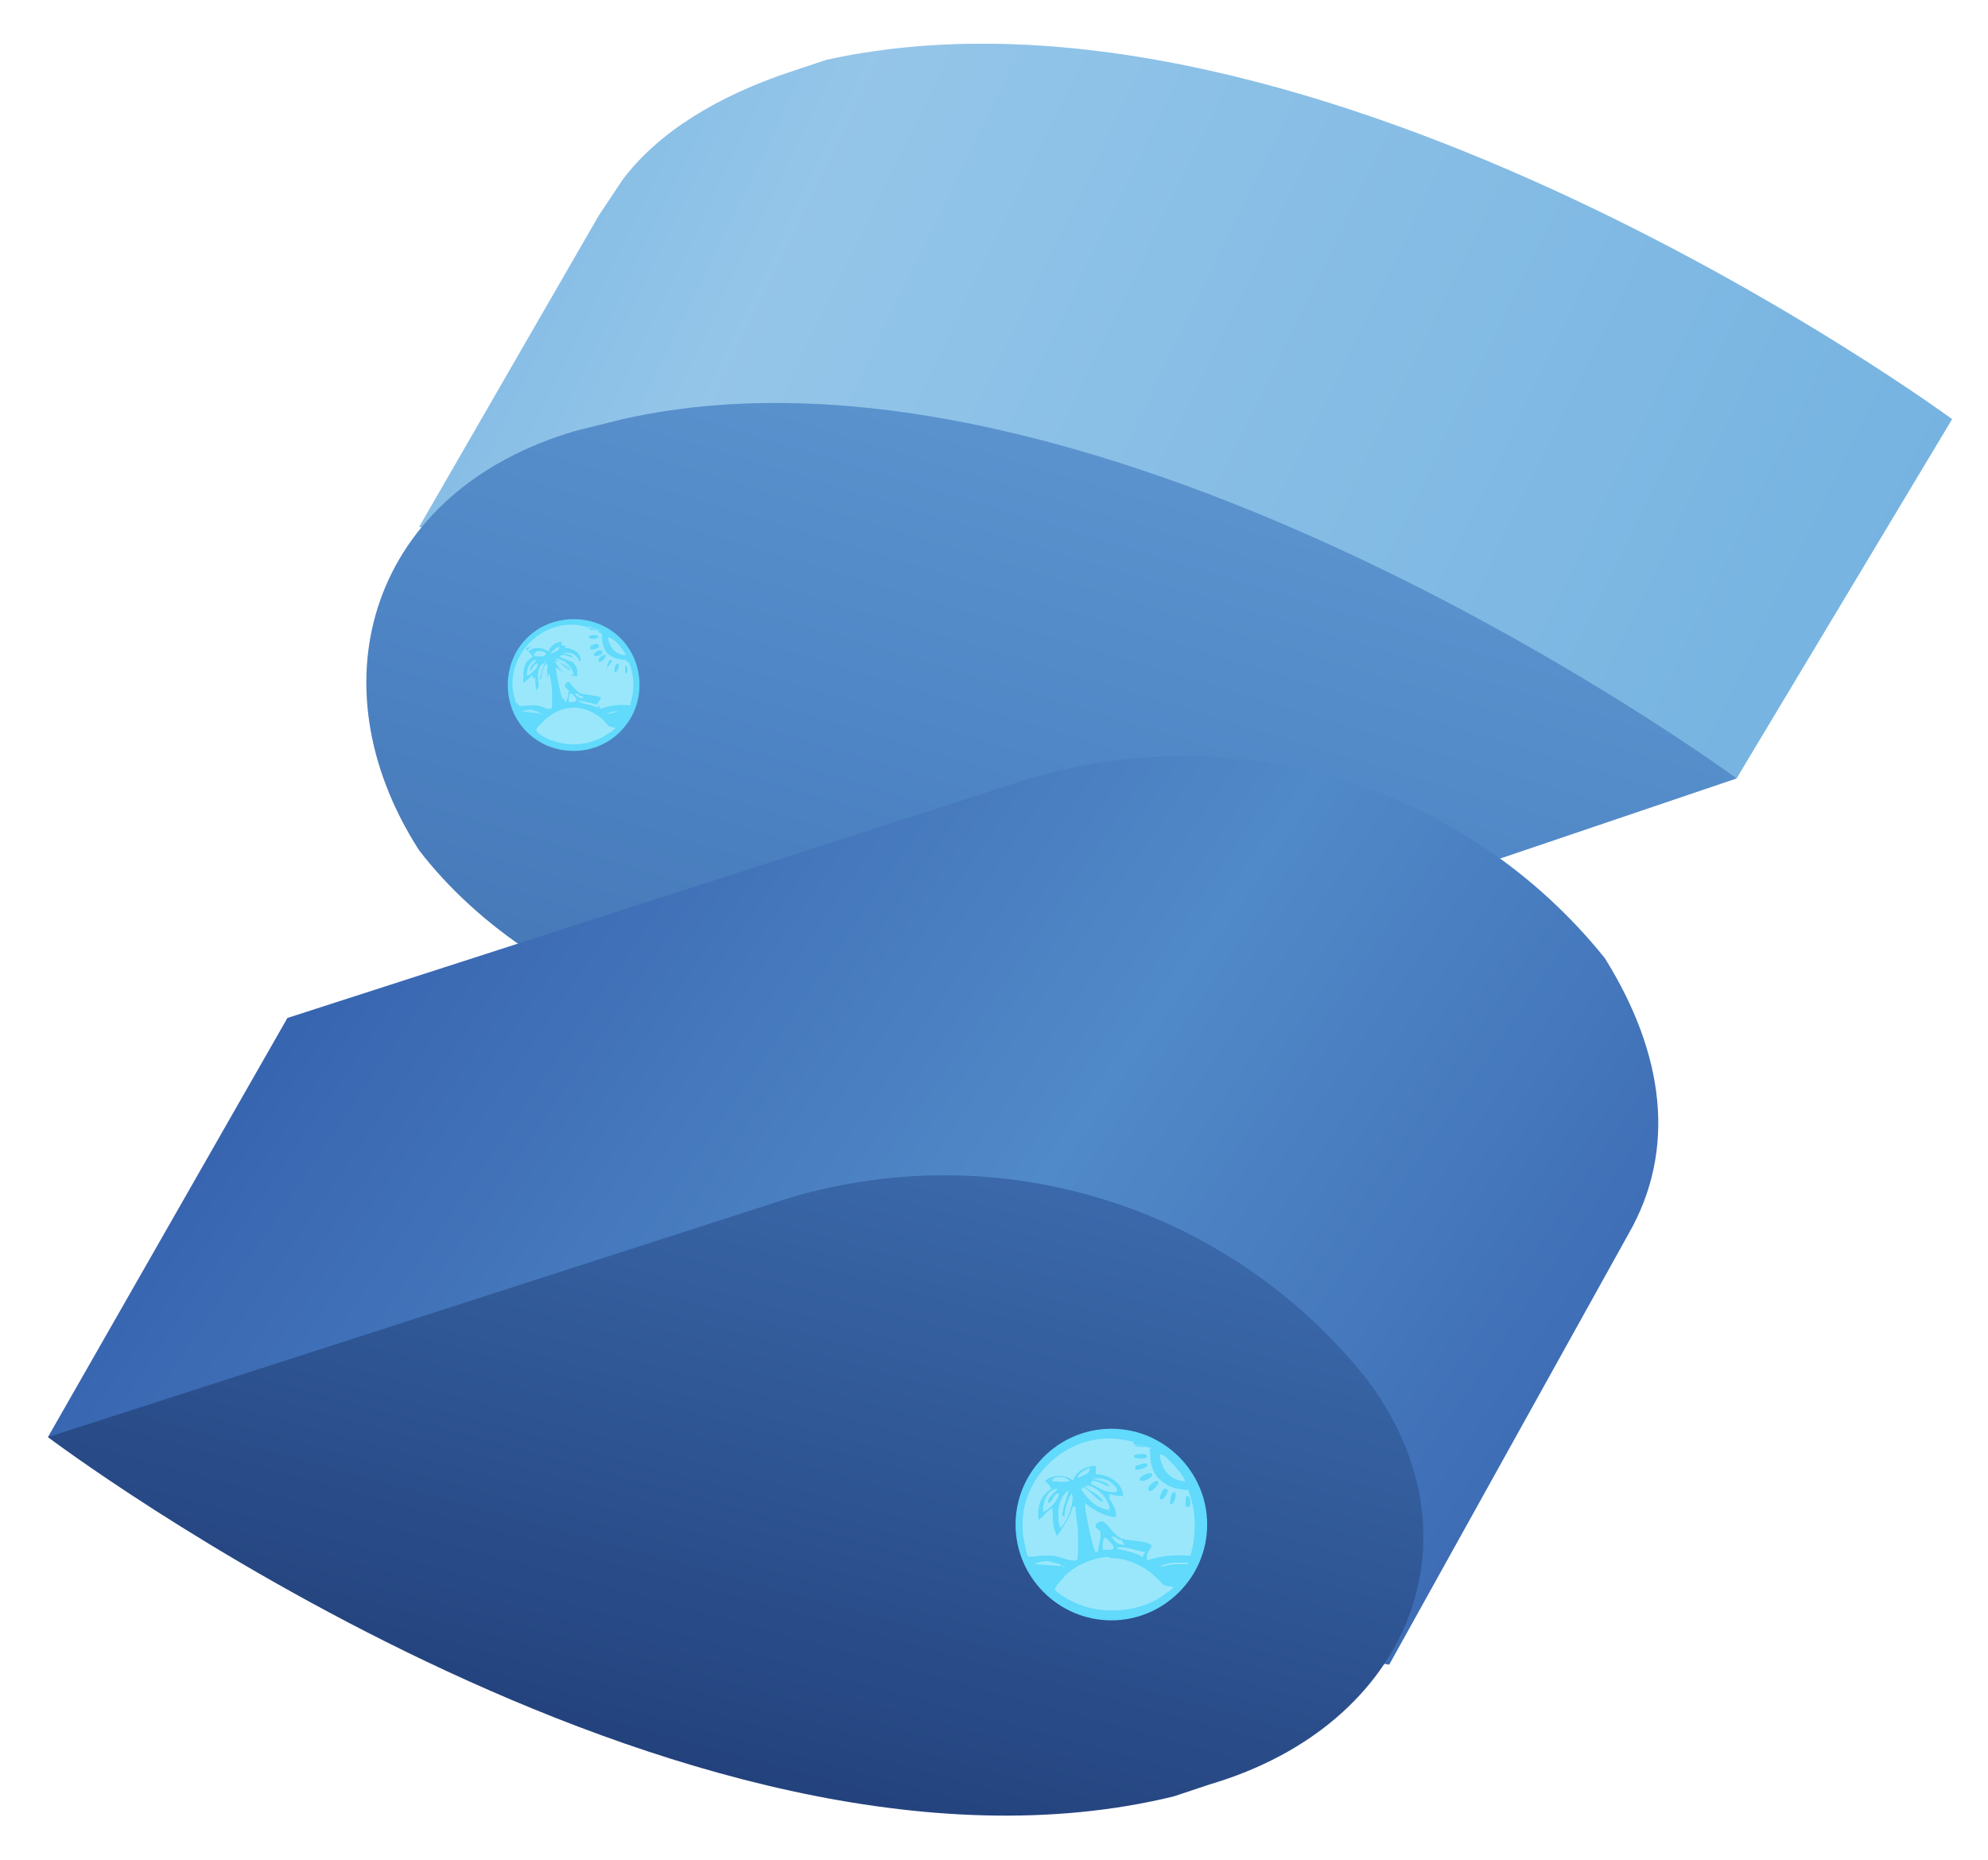 <?xml version="1.0" encoding="UTF-8"?>
<svg xmlns="http://www.w3.org/2000/svg" xmlns:xlink="http://www.w3.org/1999/xlink" version="1.1" viewBox="0 0 166 155.3">
  <!-- Generator: Adobe Illustrator 29.3.1, SVG Export Plug-In . SVG Version: 2.1.0 Build 151)  -->
  <defs>
    <style>
      .st0 {
        fill: url(#linear-gradient2);
      }

      .st1 {
        fill: url(#linear-gradient3);
      }

      .st2 {
        fill: #9ae7fc;
      }

      .st3 {
        fill: #518ac8;
      }

      .st4 {
        fill: #76b3e1;
      }

      .st5 {
        fill: url(#linear-gradient);
      }

      .st5, .st6 {
        isolation: isolate;
        opacity: .3;
      }

      .st7 {
        fill: #61dafb;
      }

      .st6 {
        fill: url(#linear-gradient1);
      }
    </style>
    <linearGradient id="linear-gradient" x1="27.4" y1="154.8" x2="151.9" y2="94.3" gradientTransform="translate(0 158) scale(1 -1)" gradientUnits="userSpaceOnUse">
      <stop offset="0" stop-color="#76b3e1"/>
      <stop offset=".3" stop-color="#dcf2fd"/>
      <stop offset="1" stop-color="#76b3e1"/>
    </linearGradient>
    <linearGradient id="linear-gradient1" x1="95.9" y1="125.4" x2="74.1" y2="52.8" gradientTransform="translate(0 158) scale(1 -1)" gradientUnits="userSpaceOnUse">
      <stop offset="0" stop-color="#76b3e1"/>
      <stop offset=".5" stop-color="#4377bb"/>
      <stop offset="1" stop-color="#1f3b77"/>
    </linearGradient>
    <linearGradient id="linear-gradient2" x1="18.3" y1="93.7" x2="144.2" y2="8.1" gradientTransform="translate(0 158) scale(1 -1)" gradientUnits="userSpaceOnUse">
      <stop offset="0" stop-color="#315aa9"/>
      <stop offset=".5" stop-color="#518ac8"/>
      <stop offset="1" stop-color="#315aa9"/>
    </linearGradient>
    <linearGradient id="linear-gradient3" x1="75.3" y1="83.5" x2="24.5" y2="-102.8" gradientTransform="translate(0 158) scale(1 -1)" gradientUnits="userSpaceOnUse">
      <stop offset="0" stop-color="#4377bb"/>
      <stop offset=".5" stop-color="#1a336b"/>
      <stop offset="1" stop-color="#1a336b"/>
    </linearGradient>
  </defs>
  <g id="Layer_1">
    <path class="st4" d="M163,35S110-4,69,5l-3,1c-6,2-11,5-14,9l-2,3-15,26,26,5c11,7,25,10,38,7l46,9,18-30Z"/>
    <path class="st5" d="M163,35S110-4,69,5l-3,1c-6,2-11,5-14,9l-2,3-15,26,26,5c11,7,25,10,38,7l46,9,18-30Z"/>
    <path class="st3" d="M52,35l-4,1c-17,5-22,21-13,35,10,13,31,20,48,15l62-21s-53-39-93-30Z"/>
    <path class="st6" d="M52,35l-4,1c-17,5-22,21-13,35,10,13,31,20,48,15l62-21s-53-39-93-30Z"/>
    <path class="st0" d="M134,80c-11.5-14.3-30.4-20.2-48-15l-62,20L4,120l112,19,20-36c4-7,3-15-2-23Z"/>
    <path class="st1" d="M114,115c-11.5-14.3-30.4-20.2-48-15L4,120s53,40,94,30l3-1c17-5,23-21,13-34Z"/>
  </g>
  <g id="Layer_2">
    <circle class="st2" cx="92.8" cy="127.3" r="7.6"/>
    <path class="st7" d="M100.8,127.3c0,4.4-3.6,8-8,8s-8-3.6-8-8,3.6-8,8-8,8,3.6,8,8ZM86.6,127.1v-1.1c0-.2.2-.9.3-1.1.2-.3.5-.6.8-.8l-.6-.6c.7-.6,1.7-.7,2.4-.1.3-.8,1.2-1.3,2.1-1.2v.7c.9,0,2.2.7,2.2,1.9s0,0-.1.1c-.3,0-.6,0-.9-.1s-.2,0-.2,0,.4.7.5,1,.2.6.1.9c-1-.1-1.9-.6-2.6-1.2,0,.5.7,3.8.9,3.9s.1-.1.2-.2.2-1.1.2-1.2c0-.2-.3-.3-.4-.5-.2-.5.2-.8.7-.6s.9,1.1,1.3,1.3,2.3.2,2.6.6-.5.8-.3,1.3c1.2-.5,2.4-.6,3.6-.4.5-1.7.5-3.6-.2-5.3-1.3,0-2.6-.6-3-1.9-.4-1.3-.1-1.5-.2-1.6-.1-.2-1.1.1-1.3-.3s0-.2,0-.2-.3-.1-.5-.1c-4.6-1.1-9.1,2.8-8.8,7.4,0,.3.3,1.8.4,2s.8,0,1.1,0,.7,0,.9,0c.5,0,1.3.4,1.7.4s.4-.1.5-.4c0-.5,0-1.3,0-1.8s-.2-1.4-.2-2.1c-.2,0-.1,0-.2,0-.1.2-.2.6-.3.8s-.9,1.5-1,1.6-.1,0-.1-.1c-.3-.6-.4-1.4-.3-2.1-.2-.2-1,.9-1.2.9h-.1c0-.1,0-.1,0-.1h0ZM98.9,123.7c.2-.2-1.1-1.6-1.3-1.8-.5-.5-1-.8-.6.2s1,1.4,1.9,1.5h0ZM91,122.6c0,0-1.1.5-1,.8.3-.2,1-.3,1-.8ZM89.2,123.7c0-.4-1.1-.5-1.3-.2s.3.2.3.2c.3,0,.6-.1.9,0h0ZM91.1,123.8c.7.2,1.2.6,1.9.7s0-.5-.2-.7c-.4-.3-.9-.4-1.4-.4s-.3,0-.2,0c.5.1,1.3.1,1.5.7-.4,0-.7-.3-1.1-.4s-.4,0-.5,0h0ZM92.7,126.1c-.1-.9-1-1.9-1.9-2.1s-.2,0-.1,0,.8.6,1,.7.8.7.4.7-1.5-1.4-1.7-1.2c0,.2.2.3.3.5.5.7,1.2,1.2,2.1,1.3h0ZM88.3,124.3c-.9.2-1.2,1.1-1.2,1.9.1.1.9-.7,1-.8s.5-.8.2-.7-.5.8-.7.8,0-.4,0-.4c.2-.3.5-.5.7-.8h0ZM89.2,124.6c0,0-.4.2-.4.3-.5.7-.5,1.8-.3,2.6.1,0,.1,0,.2-.1.5-.7,1-1.9.8-2.7-.4.5-.5,1.3-.6,1.9h-.2c0-.7.3-1.4.5-2h0ZM93.8,128.9c0-.3-.3-.2-.4-.3s-.2-.3-.5-.2c.2.4.5.6,1,.6h0ZM92.1,129.4c1.3.1,1-.3.2-1-.2,0-.3.8-.2,1ZM95.6,129.6c-.6,0-1.4-.4-2-.4s-.2,0-.3.1c.7.2,1.5.3,2.1.7l.2-.4h0ZM92.7,130.1c-1.3,0-2.7.7-3.6,1.6s-.8.9-.8,1.1c0,.3,1.5,1.1,1.9,1.2,2.1.8,4.9.6,6.8-.7s.5-.5,0-1.1c-1-1.2-2.6-2-4.1-2h0ZM88.9,130.8c-.2-.2-.9-.3-1.2-.4s-.9,0-1.2.1l2.5.2h0ZM99.2,130.5h-1.3c-.2,0-.9.2-1.1.3s-.1.1,0,0c.4,0,.9-.2,1.3-.2s.6,0,.9,0,.2,0,.1-.1h0Z"/>
    <path class="st2" d="M86.6,127.1h.1c.2,0,1-1,1.2-.9,0,.7,0,1.5.3,2.1s0,.2.1.1.9-1.4,1-1.6.2-.6.3-.8,0-.1.2,0c0,.7.2,1.4.2,2.1s0,1.3,0,1.8-.2.4-.5.4-1.2-.4-1.7-.4-.7,0-.9,0-1,.2-1.1,0-.4-1.7-.4-2c-.3-4.7,4.2-8.6,8.8-7.4,4.6,1.1.4,0,.5.1s0,.2,0,.2c.2.4,1.2,0,1.3.3s0,1.2.2,1.6c.4,1.3,1.8,1.9,3,1.9.7,1.7.7,3.6.2,5.3-1.3-.1-2.5,0-3.6.4-.2-.5.7-.9.3-1.3s-2.1-.3-2.6-.6-1-1.1-1.3-1.3-.9.1-.7.6.4.3.4.5-.2,1.1-.2,1.2,0,.2-.2.2c-.2,0-.9-3.4-.9-3.9.8.6,1.6,1,2.6,1.2,0-.3,0-.6-.1-.9s-.5-.9-.5-1c0-.1.2,0,.2,0,.3,0,.6.1.9.1s.1,0,.1-.1c0-1.2-1.3-1.9-2.3-1.9v-.7c-.8,0-1.6.4-1.9,1.2-.8-.5-1.7-.5-2.4.1l.6.6c-.3.2-.6.5-.8.8s-.3.9-.3,1.1v1.2h0,0ZM94.7,121.7c1.4.4,1.5-.6,0-.2v.2ZM94.8,122.7c0,.1,1.1,0,1-.4s-.8.1-1,.1v.3s0,0,0,0h0ZM95.2,123.6c.1.2,1-.3,1-.5,0-.3-1.2.2-1,.5ZM96.7,123.7c-.2-.2-.9.5-.8.7.1.4,1-.5.8-.7ZM97.1,124.3c0,0-.5.8-.3.9s.6-.6.6-.7-.2-.2-.4-.2h0ZM97.7,125.6c.4.1.7-.9.4-1-.3-.1-.5.9-.4,1ZM99.2,125.8c0-.3.2-.8-.2-1-.2,0-.1.7-.1.8h0c0,0,.2.1.2.1h0Z"/>
    <path class="st2" d="M98.9,123.7c-.9-.1-1.6-.6-1.9-1.5s0-.7.6-.2,1.5,1.5,1.3,1.8h0Z"/>
    <path class="st2" d="M92.7,126.1c-.9-.1-1.6-.6-2.1-1.3s-.3-.3-.3-.5c.2-.2,1.5,1.2,1.7,1.2.4,0-.3-.6-.4-.7-.2-.1-1-.6-1-.7,0-.1,0,0,.1,0,.9.1,1.8,1.2,1.9,2.1h0Z"/>
    <path class="st2" d="M89.2,124.6c-.2.7-.5,1.3-.5,2h.2c0-.7.3-1.4.6-1.9.2.8-.3,2.1-.8,2.7s0,.1-.2.1c-.2-.8-.2-1.9.3-2.6s.3-.4.4-.3h0Z"/>
    <path class="st2" d="M91.1,123.8c0-.1.4,0,.5,0,.4,0,.7.3,1.1.4-.2-.5-1-.6-1.5-.7,0-.1.2,0,.2,0,.5,0,1,.1,1.4.4.4.3.7.7.2.7-.8,0-1.3-.4-1.9-.7h0Z"/>
    <path class="st2" d="M88.3,124.3c-.2.3-.5.5-.7.8s-.3.5,0,.4.5-.7.7-.8-.2.6-.2.7c0,.1-.8.9-1,.8,0-.8.3-1.8,1.2-1.9h0Z"/>
    <path class="st2" d="M95.6,129.6l-.2.4c-.6-.4-1.4-.5-2.1-.7,0-.1.2-.1.3-.1.6,0,1.4.3,2,.4h0Z"/>
    <path class="st2" d="M92.1,129.4c0-.2,0-1,.2-1,.7.6,1.1,1.1-.2,1Z"/>
    <path class="st2" d="M89.2,123.7c-.3,0-.6.1-.9,0s-.4-.1-.3-.2c.1-.3,1.2-.2,1.3.2h0Z"/>
    <path class="st2" d="M91,122.6c0,.5-.6.6-1,.8-.1-.3.9-.9,1-.8Z"/>
    <path class="st2" d="M93.8,128.9c-.4,0-.7-.2-1-.6.3,0,.4.1.5.2s.5,0,.4.3h0Z"/>
    <path class="st7" d="M94.8,122.7v-.3c.2,0,.9-.4,1-.1s-1,.5-1,.4h0Z"/>
    <path class="st7" d="M94.7,121.7v-.2c1.5-.4,1.4.6,0,.2Z"/>
    <path class="st7" d="M95.2,123.6c-.2-.3.9-.8,1-.5s-.8.7-1,.5Z"/>
    <path class="st7" d="M96.7,123.7c.2.2-.7,1.1-.8.7s.7-.9.8-.7Z"/>
    <path class="st7" d="M97.1,124.3c.1,0,.4,0,.4.2s-.4.8-.6.7.2-.8.3-.9h0Z"/>
    <path class="st7" d="M97.7,125.6c0,0,0-1.1.4-1,.2,0,0,1.1-.4,1Z"/>
    <path class="st7" d="M99.2,125.8h-.2s0-.1,0-.1c0-.2,0-.8.1-.8.4.1.3.7.2,1h0Z"/>
    <path class="st2" d="M92.7,130.1c1.6,0,3.2.8,4.1,2,1,1.2.7.6,0,1.1-1.9,1.4-4.6,1.6-6.8.7-.3-.1-1.9-.9-1.9-1.2s.7-.9.8-1.1c.9-.9,2.3-1.5,3.6-1.6h0Z"/>
    <path class="st2" d="M88.9,130.8l-2.5-.2c.3-.2.9-.1,1.2-.1s1,.1,1.2.4h0Z"/>
    <path class="st2" d="M99.2,130.5c.1,0,0,.1-.1.1-.3,0-.6,0-.9,0-.4,0-.9.2-1.3.2s-.2,0,0,0,.9-.3,1.1-.3h1.3,0Z"/>
    <circle class="st2" cx="47.9" cy="57.2" r="5.2"/>
    <path class="st7" d="M53.4,57.2c0,3-2.4,5.5-5.5,5.5s-5.5-2.4-5.5-5.5,2.4-5.5,5.5-5.5,5.5,2.4,5.5,5.5ZM43.7,57v-.8c0-.1.1-.6.2-.8.1-.2.4-.4.6-.6l-.4-.4c.5-.4,1.1-.4,1.7,0,.2-.6.8-.9,1.4-.8v.5c.6,0,1.5.5,1.5,1.3s0,0,0,0c-.2,0-.4,0-.6,0s-.1,0-.1,0,.3.5.4.7.1.4,0,.6c-.7,0-1.3-.4-1.8-.8,0,.3.5,2.6.6,2.7s0,0,.1-.1.2-.8.2-.8c0-.1-.2-.2-.3-.3-.1-.3.2-.6.4-.4s.6.8.9.9,1.6.2,1.8.4-.4.6-.2.9c.8-.3,1.6-.4,2.5-.3.4-1.2.4-2.5-.1-3.6-.9,0-1.8-.4-2.1-1.3-.3-.9,0-1-.2-1.1,0-.1-.8,0-.9-.2s0-.1,0-.2-.2,0-.3,0c-3.1-.8-6.2,1.9-6,5.1,0,.2.2,1.2.3,1.3s.6,0,.8,0,.4,0,.6,0c.4,0,.9.3,1.1.3s.3,0,.3-.3c0-.3,0-.9,0-1.2s-.1-.9-.2-1.4c-.1,0,0,0-.1,0,0,.2-.1.4-.2.6s-.6,1.1-.7,1.1,0,0,0,0c-.2-.4-.2-1-.2-1.4-.1-.1-.7.6-.8.6h0c0,0,0,0,0,0h0ZM52.2,54.7c.1-.1-.7-1.1-.9-1.2-.4-.3-.7-.5-.4.2s.7.9,1.3,1h0ZM46.7,54c0,0-.7.4-.7.6.2-.2.7-.2.7-.6ZM45.5,54.7c0-.3-.8-.3-.9-.1s.2.2.2.2c.2,0,.4,0,.6,0h0ZM46.8,54.8c.5.2.8.4,1.3.4s0-.4-.1-.5c-.3-.2-.6-.3-.9-.3s-.2,0-.2,0c.3,0,.9,0,1,.5-.3,0-.5-.2-.8-.2s-.3,0-.3,0h0ZM47.9,56.4c0-.6-.7-1.3-1.3-1.4s-.2,0,0,0,.6.4.7.5.5.5.3.5-1-.9-1.1-.8c0,.1.1.2.2.3.4.5.8.8,1.4.9h0ZM44.8,55.1c-.6.1-.8.8-.8,1.3,0,0,.6-.5.7-.5s.3-.6.1-.5-.4.5-.5.6,0-.3,0-.3c.1-.2.4-.4.5-.6h0ZM45.5,55.3c0,0-.2.2-.3.2-.4.5-.3,1.2-.2,1.8,0,0,0,0,.1,0,.4-.5.7-1.3.5-1.9-.3.4-.4.9-.4,1.3h-.2c0-.5.2-.9.4-1.4h0ZM48.7,58.3c0-.2-.2-.2-.3-.2s-.2-.2-.4-.2c.2.3.4.4.7.4h0ZM47.5,58.6c.9,0,.7-.2.2-.7-.2,0-.2.5-.2.7ZM49.9,58.8c-.4,0-.9-.2-1.4-.3s-.2,0-.2,0c.5.2,1,.2,1.5.5v-.3h.1ZM47.9,59.1c-.9,0-1.8.4-2.5,1.1s-.6.6-.6.8c0,.2,1,.8,1.3.8,1.5.6,3.3.4,4.6-.5s.4-.3,0-.8c-.7-.8-1.8-1.4-2.8-1.4h0ZM45.3,59.6c-.2-.2-.6-.2-.8-.3s-.6,0-.8,0l1.7.2h0ZM52.3,59.4h-.9c-.1,0-.6.1-.7.2s0,0,0,0c.3,0,.6-.1.9-.2s.4,0,.6,0,.2,0,0,0h0Z"/>
    <path class="st2" d="M43.7,57h0c.2,0,.7-.7.8-.6,0,.5,0,1,.2,1.4s0,.1,0,0,.6-.9.7-1.1.2-.4.2-.6,0,0,.1,0c0,.5.1.9.2,1.4s0,.9,0,1.2-.1.3-.3.3-.8-.3-1.1-.3-.4,0-.6,0-.7.1-.8,0-.3-1.2-.3-1.3c-.2-3.2,2.9-5.9,6-5.1s.3,0,.3,0,0,.1,0,.2c.1.2.8,0,.9.2s0,.8.2,1.1c.3.9,1.2,1.3,2.1,1.3.5,1.1.5,2.4.1,3.6-.9,0-1.7,0-2.5.3-.2-.4.5-.6.2-.9s-1.4-.2-1.8-.4-.7-.7-.9-.9-.6,0-.4.4.3.2.3.3-.1.8-.2.8,0,.2-.1.1c-.1,0-.6-2.3-.6-2.7.5.4,1.1.7,1.8.8,0-.2,0-.4,0-.6s-.4-.6-.4-.7c0,0,.1,0,.1,0,.2,0,.4,0,.6,0s0,0,0,0c0-.8-.9-1.3-1.6-1.3v-.5c-.5,0-1.1.2-1.3.8-.5-.4-1.2-.4-1.7,0l.4.4c-.2.2-.4.3-.6.6s-.2.6-.2.8v.8h0,0ZM49.2,53.3c.9.3,1.1-.4,0-.2v.2ZM49.3,54.1c0,0,.8,0,.7-.3s-.6,0-.7,0v.2s0,0,0,0h0ZM49.6,54.7c0,.1.7-.2.7-.3,0-.2-.8.1-.7.3ZM50.6,54.7c-.1-.1-.6.3-.6.5,0,.3.7-.4.6-.5ZM50.9,55.1s-.4.6-.2.6.4-.4.4-.5-.2-.2-.2-.1h0ZM51.3,56.1c.3,0,.5-.6.3-.7-.2,0-.3.6-.3.7ZM52.4,56.2c0-.2.1-.6-.1-.7-.1,0,0,.5,0,.6h0c0,0,.2,0,.2,0h0Z"/>
    <path class="st2" d="M52.2,54.7c-.6,0-1.1-.4-1.3-1s0-.5.4-.2,1,1.1.9,1.2h0Z"/>
    <path class="st2" d="M47.9,56.4c-.6,0-1.1-.4-1.4-.9s-.2-.2-.2-.3c.1-.1,1,.8,1.1.8.3,0-.2-.4-.3-.5-.1,0-.7-.4-.7-.5,0,0,0,0,0,0,.6,0,1.2.8,1.3,1.4h0Z"/>
    <path class="st2" d="M45.5,55.3c-.1.4-.4.9-.4,1.4h.2c0-.4.2-.9.4-1.3.1.6-.2,1.4-.5,1.9s0,0-.1,0c-.1-.5-.2-1.3.2-1.8s.2-.3.3-.2h0Z"/>
    <path class="st2" d="M46.8,54.8c0,0,.3,0,.3,0,.3,0,.5.2.8.2-.1-.4-.7-.4-1-.5,0,0,.1,0,.2,0,.3,0,.7,0,.9.3.3.2.5.5.1.5-.5,0-.9-.3-1.3-.4h0Z"/>
    <path class="st2" d="M44.8,55.1c-.1.2-.4.4-.5.6s-.2.3,0,.3.3-.5.5-.6-.1.4-.1.5c0,0-.6.6-.7.5,0-.6.2-1.2.8-1.3h0Z"/>
    <path class="st2" d="M49.9,58.8v.3c-.6-.3-1.1-.3-1.6-.5,0,0,.1,0,.2,0,.4,0,.9.2,1.4.3h0Z"/>
    <path class="st2" d="M47.5,58.6c0-.1,0-.7.2-.7.5.4.7.8-.2.7Z"/>
    <path class="st2" d="M45.5,54.7c-.2,0-.4,0-.6,0s-.3,0-.2-.2c0-.2.8-.2.9.1h0Z"/>
    <path class="st2" d="M46.7,54c0,.4-.4.4-.7.6,0-.2.6-.6.7-.6Z"/>
    <path class="st2" d="M48.7,58.3c-.3,0-.5-.2-.7-.4.2,0,.2,0,.4.2s.3,0,.3.2h0Z"/>
    <path class="st7" d="M49.3,54.1v-.2c.2,0,.6-.3.7,0s-.7.4-.7.3h0Z"/>
    <path class="st7" d="M49.2,53.3v-.2c1-.3,1,.4,0,.2Z"/>
    <path class="st7" d="M49.6,54.7c-.1-.2.6-.6.7-.3s-.6.5-.7.3Z"/>
    <path class="st7" d="M50.6,54.7c.1.1-.5.8-.6.5s.4-.6.6-.5Z"/>
    <path class="st7" d="M50.9,55.1c0,0,.3,0,.2.1s-.3.5-.4.5.2-.6.2-.6h0Z"/>
    <path class="st7" d="M51.3,56.1s0-.7.3-.7c.2,0,0,.8-.3.7Z"/>
    <path class="st7" d="M52.4,56.2h-.2s0,0,0,0c0-.1,0-.6,0-.6.3,0,.2.5.1.7h0Z"/>
    <path class="st2" d="M47.9,59.1c1.1,0,2.2.6,2.8,1.4.7.8.5.4,0,.8-1.3.9-3.2,1.1-4.6.5-.2,0-1.3-.6-1.3-.8s.5-.6.6-.8c.6-.6,1.6-1,2.5-1.1h0Z"/>
    <path class="st2" d="M45.3,59.6l-1.7-.2c.2-.1.6,0,.8,0s.7,0,.8.3h0Z"/>
    <path class="st2" d="M52.3,59.4c0,0,0,0,0,0-.2,0-.4,0-.6,0-.3,0-.6.1-.9.2s-.1,0,0,0,.6-.2.7-.2h.9,0Z"/>
  </g>
</svg>
